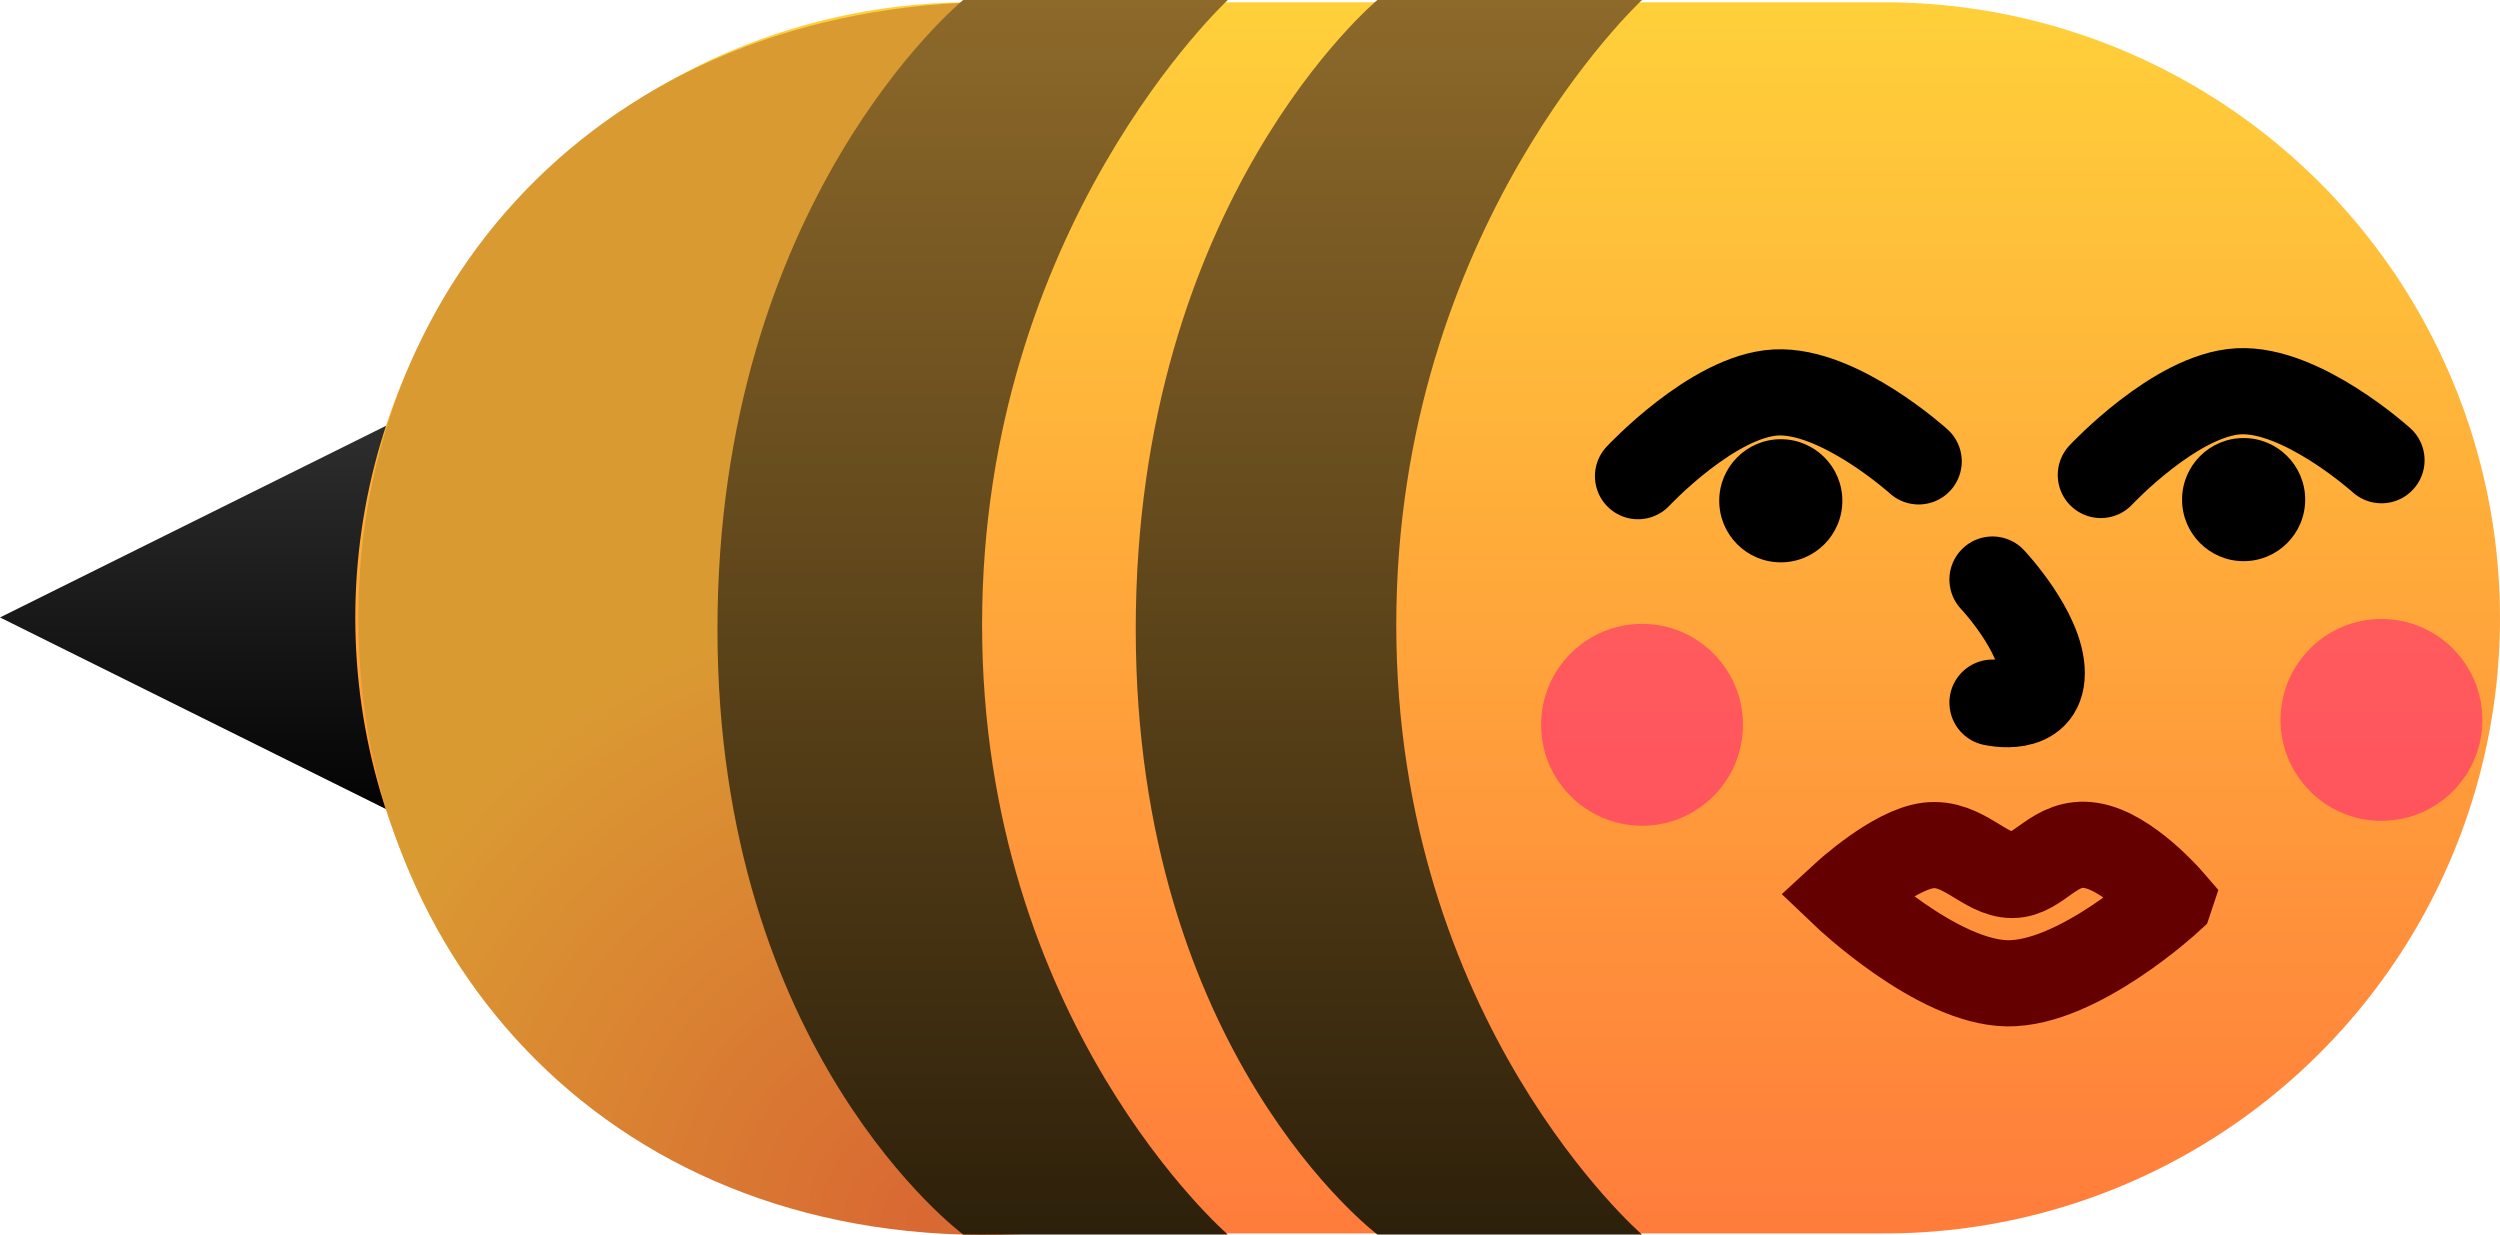<svg version="1.1" xmlns="http://www.w3.org/2000/svg" xmlns:xlink="http://www.w3.org/1999/xlink" width="101.531" height="50.152" viewBox="0,0,101.531,50.152"><defs><linearGradient x1="202.577" y1="171.12" x2="202.577" y2="188.88" gradientUnits="userSpaceOnUse" id="color-1"><stop offset="0" stop-color="#313131"/><stop offset="1" stop-color="#000000"/></linearGradient><linearGradient x1="251.614" y1="155.017" x2="251.614" y2="205.017" gradientUnits="userSpaceOnUse" id="color-2"><stop offset="0" stop-color="#ffd03a"/><stop offset="1" stop-color="#ff7c3b"/></linearGradient><radialGradient cx="231.173" cy="204.408" r="25.04" gradientUnits="userSpaceOnUse" id="color-3"><stop offset="0" stop-color="#d96832"/><stop offset="1" stop-color="#da9a32"/></radialGradient><linearGradient x1="233.135" y1="154.924" x2="233.135" y2="205.061" gradientUnits="userSpaceOnUse" id="color-4"><stop offset="0" stop-color="#8d692a"/><stop offset="1" stop-color="#2d200a"/></linearGradient><linearGradient x1="249.957" y1="154.924" x2="249.957" y2="205.061" gradientUnits="userSpaceOnUse" id="color-5"><stop offset="0" stop-color="#8d692a"/><stop offset="1" stop-color="#2d200a"/></linearGradient></defs><g transform="translate(-193.634,-154.924)"><g stroke-miterlimit="10"><path d="M211.52,188.88l-17.886,-8.88l17.886,-8.88z" fill="url(#color-1)" stroke="none" stroke-width="NaN" stroke-linecap="butt"/><path d="M233.063,180.017h37.102" fill="none" stroke="url(#color-2)" stroke-width="50" stroke-linecap="round"/><path d="M234.989,205.047c-16.482,0.692 -26.801,-11.203 -26.801,-25.023c0,-13.82 10.32,-25.319 26.801,-25.023c14.8,0.266 -10.254,11.895 -10.254,25.714c0,13.82 25.043,23.71 10.254,24.331z" fill="url(#color-3)" stroke="#ffd03a" stroke-width="0" stroke-linecap="butt"/><path d="M232.752,205.061c0,0 -9.98,-7.375 -9.98,-24.582c0,-17.407 9.98,-25.555 9.98,-25.555h10.747c0,0 -9.98,9.235 -9.98,25.372c0,16.137 9.98,24.766 9.98,24.766z" fill="url(#color-4)" stroke="none" stroke-width="0" stroke-linecap="butt"/><path d="M249.573,205.061c0,0 -9.814,-7.375 -9.814,-24.582c0,-17.407 9.814,-25.555 9.814,-25.555h10.747c0,0 -9.98,9.235 -9.98,25.372c0,16.137 9.98,24.766 9.98,24.766z" fill="url(#color-5)" stroke="none" stroke-width="0" stroke-linecap="butt"/><g><path d="M260.158,174.262c0,0 3.046,-3.265 5.599,-3.399c2.553,-0.134 5.799,2.799 5.799,2.799" fill="none" stroke="#000000" stroke-width="3.5" stroke-linecap="round"/><path d="M263.456,175.262c0,-1.381 1.119,-2.5 2.5,-2.5c1.381,0 2.5,1.119 2.5,2.5c0,1.381 -1.119,2.5 -2.5,2.5c-1.381,0 -2.5,-1.119 -2.5,-2.5z" fill="#000000" stroke="none" stroke-width="0.5" stroke-linecap="butt"/><path d="M278.954,174.214c0,0 3.046,-3.265 5.599,-3.399c2.553,-0.134 5.799,2.799 5.799,2.799" fill="none" stroke="#000000" stroke-width="3.5" stroke-linecap="round"/><path d="M282.253,175.214c0,-1.381 1.119,-2.5 2.5,-2.5c1.381,0 2.5,1.119 2.5,2.5c0,1.381 -1.119,2.5 -2.5,2.5c-1.381,0 -2.5,-1.119 -2.5,-2.5z" fill="#000000" stroke="none" stroke-width="0.5" stroke-linecap="butt"/><path d="M274.554,178.461c0,0 2,2.124 2,3.799c0,1.675 -2,1.2 -2,1.2" fill="none" stroke="#000000" stroke-width="3.5" stroke-linecap="round"/><path d="M281.752,191.458c0,0 -1.702,-1.966 -3.199,-2.199c-1.497,-0.234 -2.082,1.2 -3.199,1.2c-1.117,0 -1.993,-1.365 -3.399,-1.2c-1.406,0.165 -3.399,2 -3.399,2c0,0 3.729,3.556 6.598,3.599c2.869,0.043 6.598,-3.399 6.598,-3.399z" fill="none" stroke="#650000" stroke-width="3.5" stroke-linecap="round"/></g><path d="M256.222,184.36c0,-2.264 1.835,-4.099 4.099,-4.099c2.264,0 4.099,1.835 4.099,4.099c0,2.264 -1.835,4.099 -4.099,4.099c-2.264,0 -4.099,-1.835 -4.099,-4.099z" fill-opacity="0.451" fill="#ff0088" stroke="none" stroke-width="0" stroke-linecap="butt"/><path d="M286.252,184.161c0,-2.264 1.835,-4.099 4.099,-4.099c2.264,0 4.099,1.835 4.099,4.099c0,2.264 -1.835,4.099 -4.099,4.099c-2.264,0 -4.099,-1.835 -4.099,-4.099z" fill-opacity="0.451" fill="#ff0088" stroke="none" stroke-width="0" stroke-linecap="butt"/></g></g></svg><!--rotationCenter:46.36623499999999:25.076060000000012-->